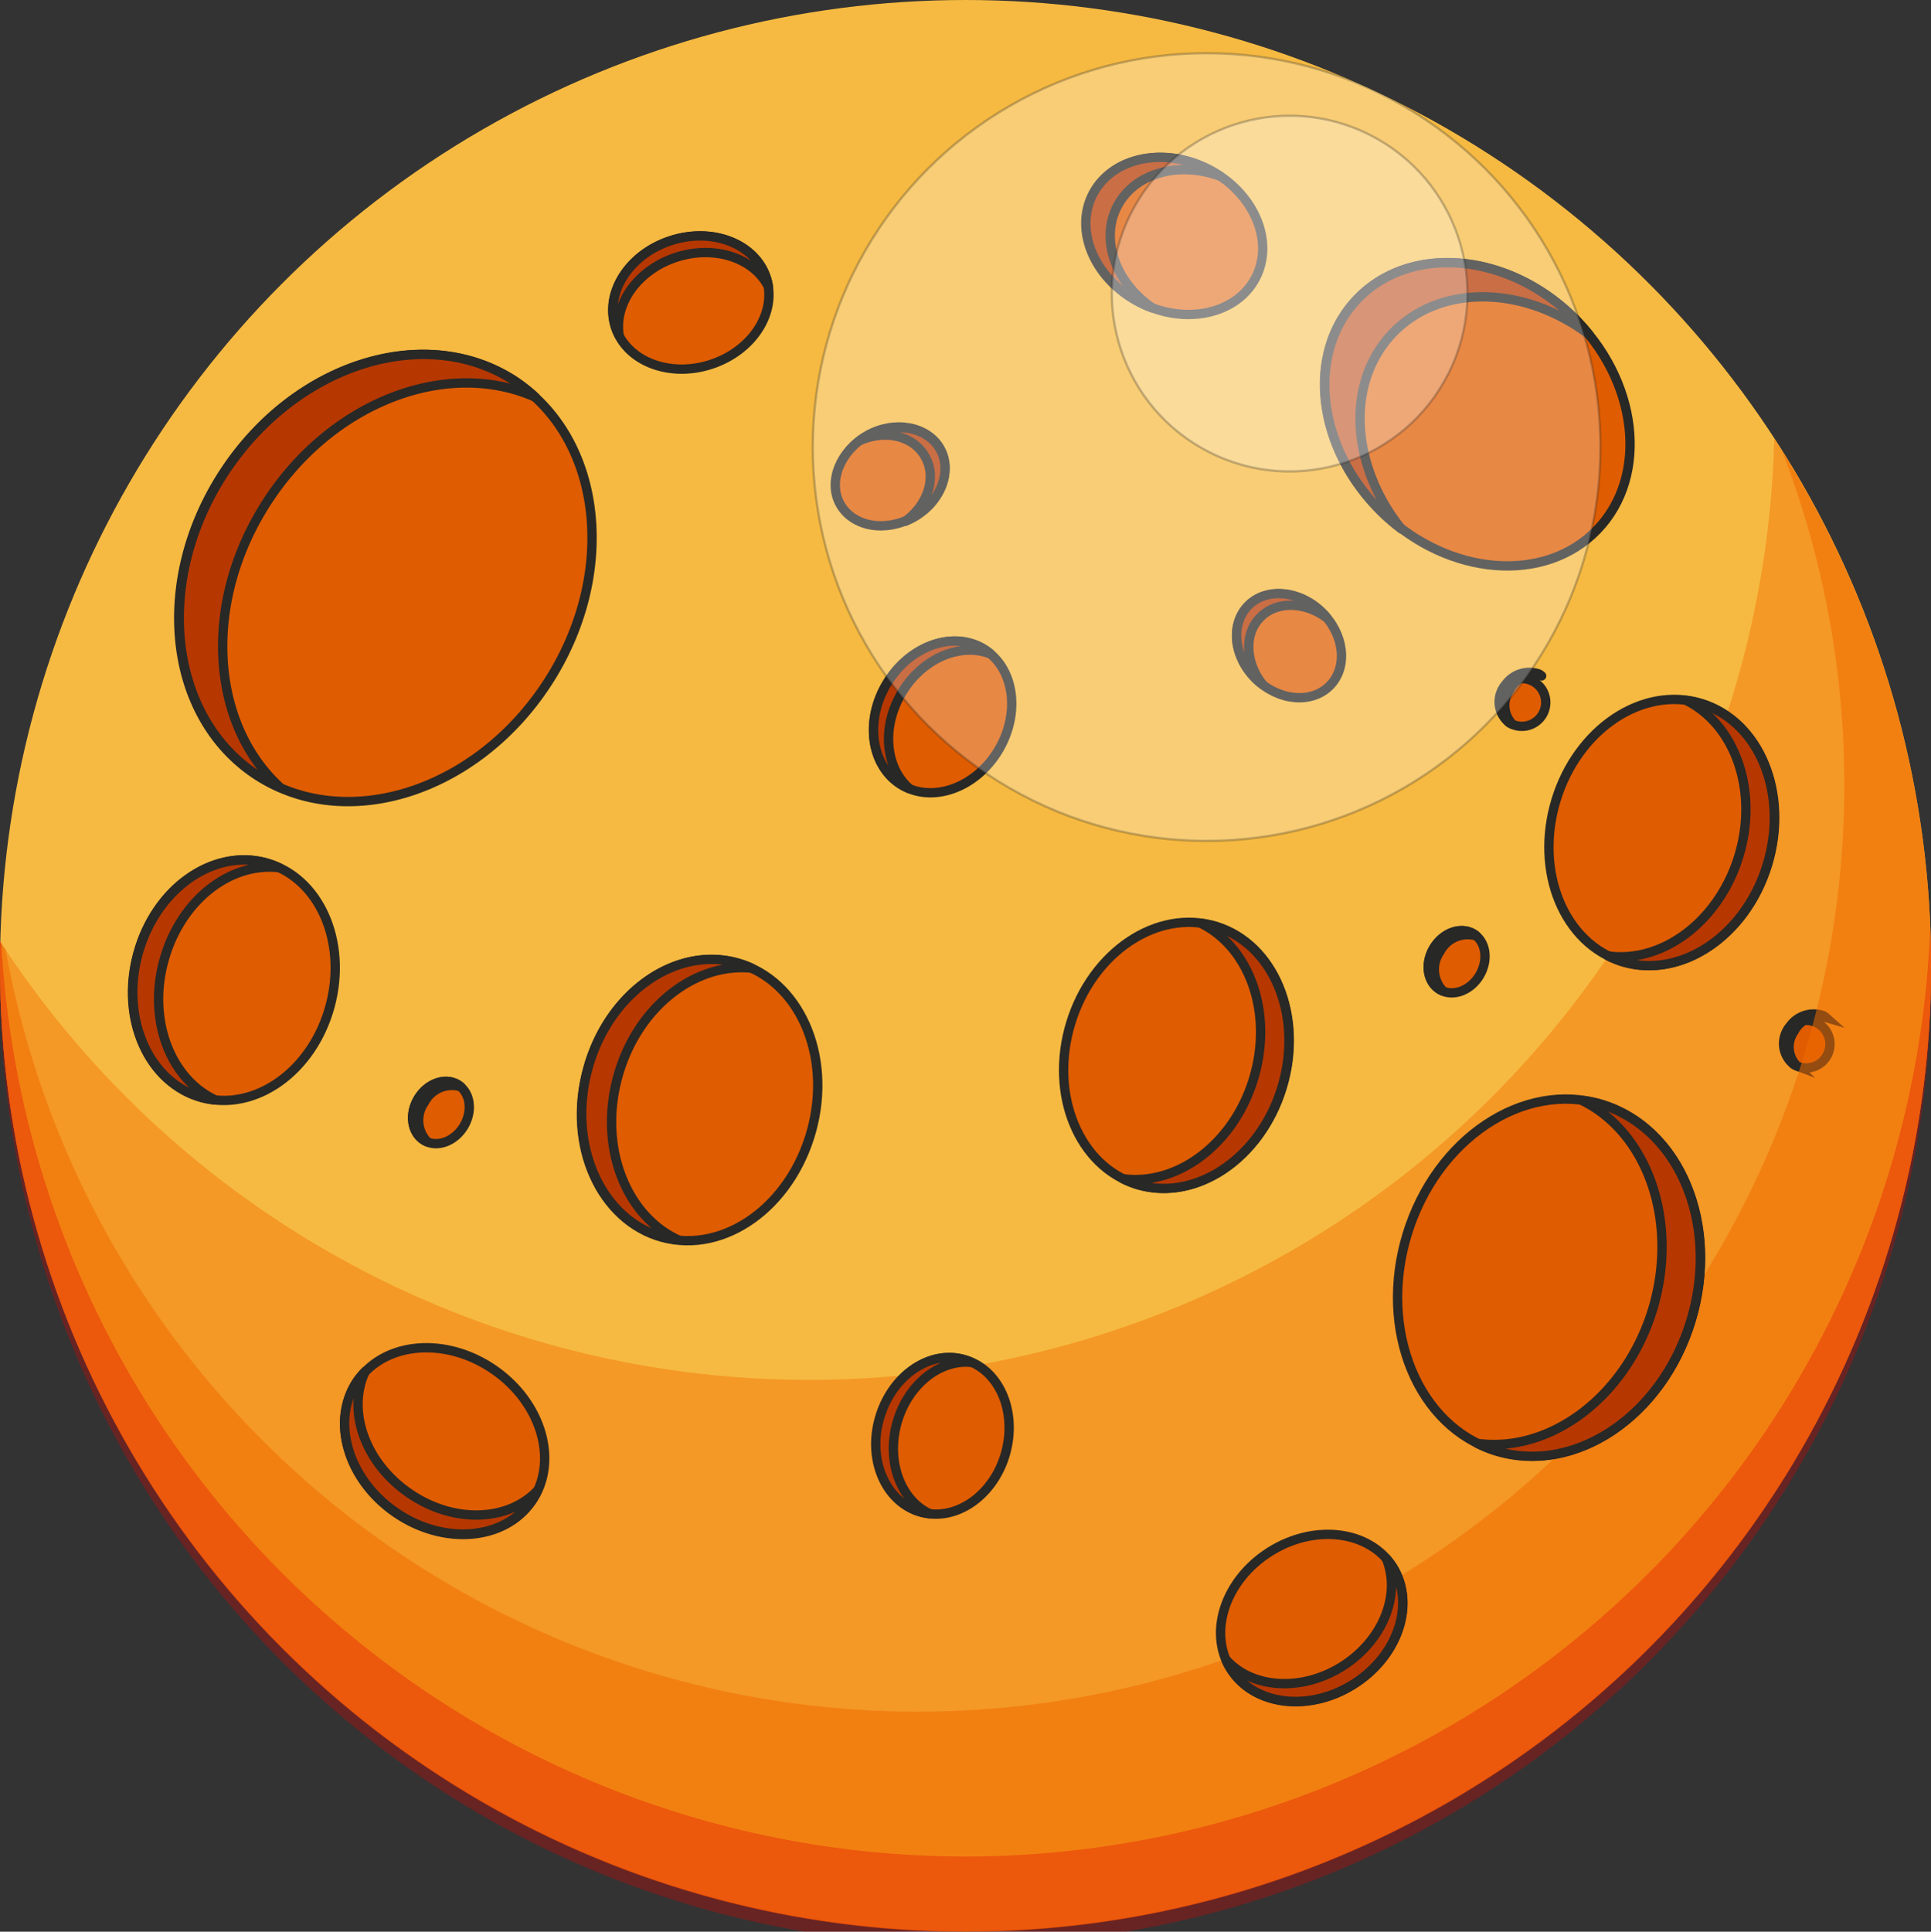 <svg xmlns="http://www.w3.org/2000/svg" viewBox="0 0 207.01 207.06"><rect x="0" y="0" width="207.01" height="207.06" fill="#333333" stroke="none"/><defs><style>.cls-1{fill:#f6ba42;}.cls-2{opacity:0.43;}.cls-3,.cls-8{fill:#f16b00;}.cls-4,.cls-6{fill:#df5c00;}.cls-10,.cls-4,.cls-5,.cls-6,.cls-7{stroke:#282826;}.cls-4,.cls-5{stroke-linecap:round;stroke-linejoin:round;}.cls-5,.cls-7{fill:#b63800;}.cls-10,.cls-6,.cls-7{stroke-miterlimit:10;}.cls-8{opacity:0.54;}.cls-9{fill:#df0000;opacity:0.31;}.cls-10{fill:#fff;stroke-width:0.25px;opacity:0.27;}</style></defs><g id="Layer_2" data-name="Layer 2"><g id="OBJECTS"><circle class="cls-1" cx="103.51" cy="103.51" r="103.51"/><g class="cls-2"><path class="cls-3" d="M190.21,47A103.51,103.51,0,0,1,0,100.9q0,1.3,0,2.61A103.51,103.51,0,1,0,190.21,47Z"/></g><ellipse class="cls-4" cx="158.38" cy="44.41" rx="14.63" ry="17.85" transform="translate(16.52 127.68) rotate(-46.08)"/><path class="cls-5" d="M149.32,35.69c5.09-5.29,14.06-5.08,21,.14a23.08,23.08,0,0,0-1.77-1.95c-7.1-6.84-17.4-7.66-23-1.85S141.14,48.11,148.24,55a21.63,21.63,0,0,0,2,1.7C144.78,49.92,144.23,41,149.32,35.69Z"/><path class="cls-4" d="M141.67,65.59c2.44,2.35,2.86,5.87.93,7.87s-5.46,1.71-7.9-.63S131.85,67,133.77,65,139.23,63.24,141.67,65.59Z"/><path class="cls-5" d="M135.08,66.21c1.74-1.82,4.82-1.74,7.2.05a7.68,7.68,0,0,0-.61-.67c-2.44-2.35-6-2.63-7.9-.63s-1.5,5.52.93,7.87c.23.21.46.4.7.58C133.52,71.1,133.33,68,135.08,66.21Z"/><path class="cls-4" d="M97.87,55.45c-3,1.65-6.45,1-7.8-1.4s0-5.72,2.9-7.37,6.45-1,7.8,1.4S100.83,53.8,97.87,55.45Z"/><path class="cls-5" d="M99.2,49c1.23,2.2.26,5.12-2.15,6.88a8.76,8.76,0,0,0,.82-.39c3-1.65,4.26-5,2.9-7.37s-4.84-3-7.8-1.4c-.26.15-.51.32-.75.49C95,46,98,46.76,99.2,49Z"/><path class="cls-4" d="M129.56,18.14c4.82,2.46,7.09,7.66,5.07,11.6s-7.55,5.16-12.37,2.7-7.09-7.65-5.08-11.6S124.74,15.68,129.56,18.14Z"/><path class="cls-5" d="M119.76,22.15c1.83-3.59,6.57-4.9,11-3.27a13.53,13.53,0,0,0-1.24-.74c-4.82-2.46-10.36-1.25-12.38,2.7s.26,9.14,5.08,11.6a10.23,10.23,0,0,0,1.33.57C119.64,30.35,117.92,25.74,119.76,22.15Z"/><ellipse class="cls-4" cx="41.31" cy="61.96" rx="25.24" ry="20.69" transform="translate(-33.15 62.58) rotate(-56.79)"/><path class="cls-5" d="M28.71,53.67c7-10.7,19.3-15.25,28.67-11.1a17.62,17.62,0,0,0-2.18-1.73C45.64,34.58,31.7,39,24.06,50.63S18,76.82,27.54,83.07A16.25,16.25,0,0,0,30,84.38C22.46,77.46,21.7,64.37,28.71,53.67Z"/><path class="cls-4" d="M14.76,102.26c1.89-7,8-11.32,13.73-9.78s8.78,8.44,6.89,15.39-8,11.32-13.73,9.78S12.87,109.21,14.76,102.26Z"/><path class="cls-5" d="M17.56,103c1.73-6.38,7-10.58,12.31-10a9.14,9.14,0,0,0-1.35-.51c-5.7-1.54-11.84,2.84-13.73,9.78s1.2,13.84,6.89,15.39a8.81,8.81,0,0,0,1.42.25C18.29,115.69,15.82,109.38,17.56,103Z"/><path class="cls-4" d="M63,114.62c2.2-8.11,9.37-13.22,16-11.41s10.25,9.84,8,18-9.38,13.22-16,11.42S60.74,122.73,63,114.62Z"/><path class="cls-5" d="M66.21,115.49c2-7.44,8.23-12.34,14.37-11.71A10.64,10.64,0,0,0,79,103.2c-6.64-1.81-13.82,3.3-16,11.41s1.4,16.15,8.05,18a10.57,10.57,0,0,0,1.65.29C67.06,130.3,64.19,122.93,66.21,115.49Z"/><path class="cls-4" d="M42.36,162.11c-5.14-3.58-6.94-9.89-4-14.11s9.48-4.73,14.62-1.16,6.94,9.89,4,14.11S47.5,165.68,42.36,162.11Z"/><path class="cls-5" d="M43.78,160c-4.71-3.28-6.6-8.86-4.62-13a8.27,8.27,0,0,0-.81.95c-2.93,4.22-1.13,10.54,4,14.11s11.69,3.06,14.62-1.16a7.84,7.84,0,0,0,.62-1.09C54.39,163.14,48.5,163.31,43.78,160Z"/><ellipse class="cls-4" cx="101.05" cy="76.85" rx="8.51" ry="6.97" transform="translate(-16.91 123.78) rotate(-58.95)"/><path class="cls-5" d="M96.7,74.22c2.22-3.7,6.31-5.38,9.51-4.11a5.17,5.17,0,0,0-.75-.55c-3.3-2-7.94-.33-10.37,3.69s-1.71,8.9,1.59,10.89a6.52,6.52,0,0,0,.84.41C94.89,82.31,94.47,77.91,96.7,74.22Z"/><path class="cls-6" d="M191.75,110.2a2.55,2.55,0,1,1,.57,3.91A2.82,2.82,0,0,1,191.75,110.2Z"/><path class="cls-7" d="M192.33,110.55a2.92,2.92,0,0,1,3.42-1.48,1.89,1.89,0,0,0-.27-.2,3.12,3.12,0,0,0-3.15,5.24,1.68,1.68,0,0,0,.3.15A2.91,2.91,0,0,1,192.33,110.55Z"/><path class="cls-4" d="M161.26,73.57a2.56,2.56,0,1,1,.57,3.92A2.83,2.83,0,0,1,161.26,73.57Z"/><path class="cls-5" d="M161.85,73.92a2.91,2.91,0,0,1,3.42-1.47,1.79,1.79,0,0,0-.28-.2,3.12,3.12,0,0,0-3.15,5.24,2,2,0,0,0,.3.14A2.92,2.92,0,0,1,161.85,73.92Z"/><path class="cls-4" d="M153.7,101.62c1-1.65,2.9-2.33,4.26-1.52s1.64,2.82.65,4.47-2.9,2.33-4.26,1.51S152.71,103.27,153.7,101.62Z"/><path class="cls-5" d="M154.37,102a3.34,3.34,0,0,1,3.9-1.68,1.92,1.92,0,0,0-.31-.23c-1.35-.81-3.25-.13-4.25,1.52s-.7,3.65.65,4.46a2.26,2.26,0,0,0,.35.17A3.34,3.34,0,0,1,154.37,102Z"/><path class="cls-4" d="M44.82,117.77c1-1.65,2.9-2.33,4.25-1.51s1.65,2.81.65,4.47-2.9,2.33-4.25,1.51S43.83,119.43,44.82,117.77Z"/><path class="cls-5" d="M45.49,118.17a3.31,3.31,0,0,1,3.9-1.68,2.26,2.26,0,0,0-.31-.23c-1.35-.82-3.26-.14-4.25,1.51s-.71,3.65.65,4.47a2.26,2.26,0,0,0,.35.17A3.32,3.32,0,0,1,45.49,118.17Z"/><path class="cls-4" d="M71.9,25.79c4.47-1.46,9.06.33,10.25,4s-1.46,7.81-5.93,9.27-9.06-.33-10.25-4S67.43,27.24,71.9,25.79Z"/><path class="cls-5" d="M72.49,27.58c4.1-1.34,8.3.06,9.88,3.13a4.8,4.8,0,0,0-.21-.91c-1.19-3.67-5.78-5.46-10.25-4S64.79,31.4,66,35.07a6.55,6.55,0,0,0,.37.86C65.83,32.52,68.39,28.91,72.49,27.58Z"/><ellipse class="cls-4" cx="126.12" cy="113.12" rx="14.46" ry="11.85" transform="translate(-18.87 200.76) rotate(-73.04)"/><path class="cls-5" d="M134.38,115.66c-2.13,7-8.17,11.47-14,10.69a10,10,0,0,0,1.48.61c6.26,1.91,13.23-2.74,15.56-10.38s-.86-15.37-7.12-17.28a9.64,9.64,0,0,0-1.56-.33C134,101.57,136.52,108.65,134.38,115.66Z"/><path class="cls-4" d="M189.49,92.69c-2.33,7.64-9.3,12.29-15.56,10.38s-9.45-9.65-7.12-17.3,9.29-12.28,15.56-10.37S191.82,85.05,189.49,92.69Z"/><path class="cls-5" d="M186.41,91.77c-2.14,7-8.18,11.49-14,10.7a10,10,0,0,0,1.48.61c6.27,1.91,13.23-2.74,15.56-10.38s-.85-15.38-7.12-17.29a9.42,9.42,0,0,0-1.56-.33C186,77.68,188.55,84.76,186.41,91.77Z"/><path class="cls-8" d="M191.05,48.34A99.35,99.35,0,1,1,.6,101.78L0,100.94q0,1.31,0,2.61A103.51,103.51,0,1,0,191.05,48.34Z"/><path class="cls-9" d="M103.51,199A103.51,103.51,0,0,1,.15,101.12L0,100.94q0,1.31,0,2.61a103.51,103.51,0,1,0,207,0c0-1.37,0-2.72-.08-4.08A103.5,103.5,0,0,1,103.51,199Z"/><path class="cls-4" d="M94.32,152.1c1.23-4.53,5.24-7.39,9-6.38s5.73,5.5,4.5,10-5.25,7.39-9,6.38S93.08,156.64,94.32,152.1Z"/><path class="cls-5" d="M96.14,152.59c1.13-4.16,4.6-6.9,8-6.55a7.2,7.2,0,0,0-.88-.33c-3.72-1-7.73,1.85-9,6.39s.79,9,4.5,10a6,6,0,0,0,.93.16C96.62,160.87,95,156.75,96.14,152.59Z"/><ellipse class="cls-4" cx="166.07" cy="136.95" rx="19.41" ry="15.91" transform="translate(-13.37 255.85) rotate(-73.04)"/><path class="cls-5" d="M177.17,140.36c-2.87,9.4-11,15.41-18.79,14.36a13.37,13.37,0,0,0,2,.81c8.4,2.56,17.75-3.67,20.88-13.93S180.1,121,171.7,118.39a13,13,0,0,0-2.1-.43C176.66,121.45,180,131,177.17,140.36Z"/><ellipse class="cls-4" cx="140.63" cy="173.43" rx="10.26" ry="8.41" transform="translate(-70.69 101.33) rotate(-32.12)"/><path class="cls-5" d="M143.88,178.63c-4.41,2.76-9.72,2.35-12.48-.77a6.43,6.43,0,0,0,.52,1c2.47,3.94,8.36,4.68,13.16,1.67s6.68-8.64,4.21-12.58a7.58,7.58,0,0,0-.68-.9C150.22,170.9,148.28,175.86,143.88,178.63Z"/><circle class="cls-10" cx="129.35" cy="47.92" r="42.22"/><circle class="cls-10" cx="138.25" cy="31.47" r="19.06" transform="translate(48.23 141.01) rotate(-63.41)"/></g></g></svg>
